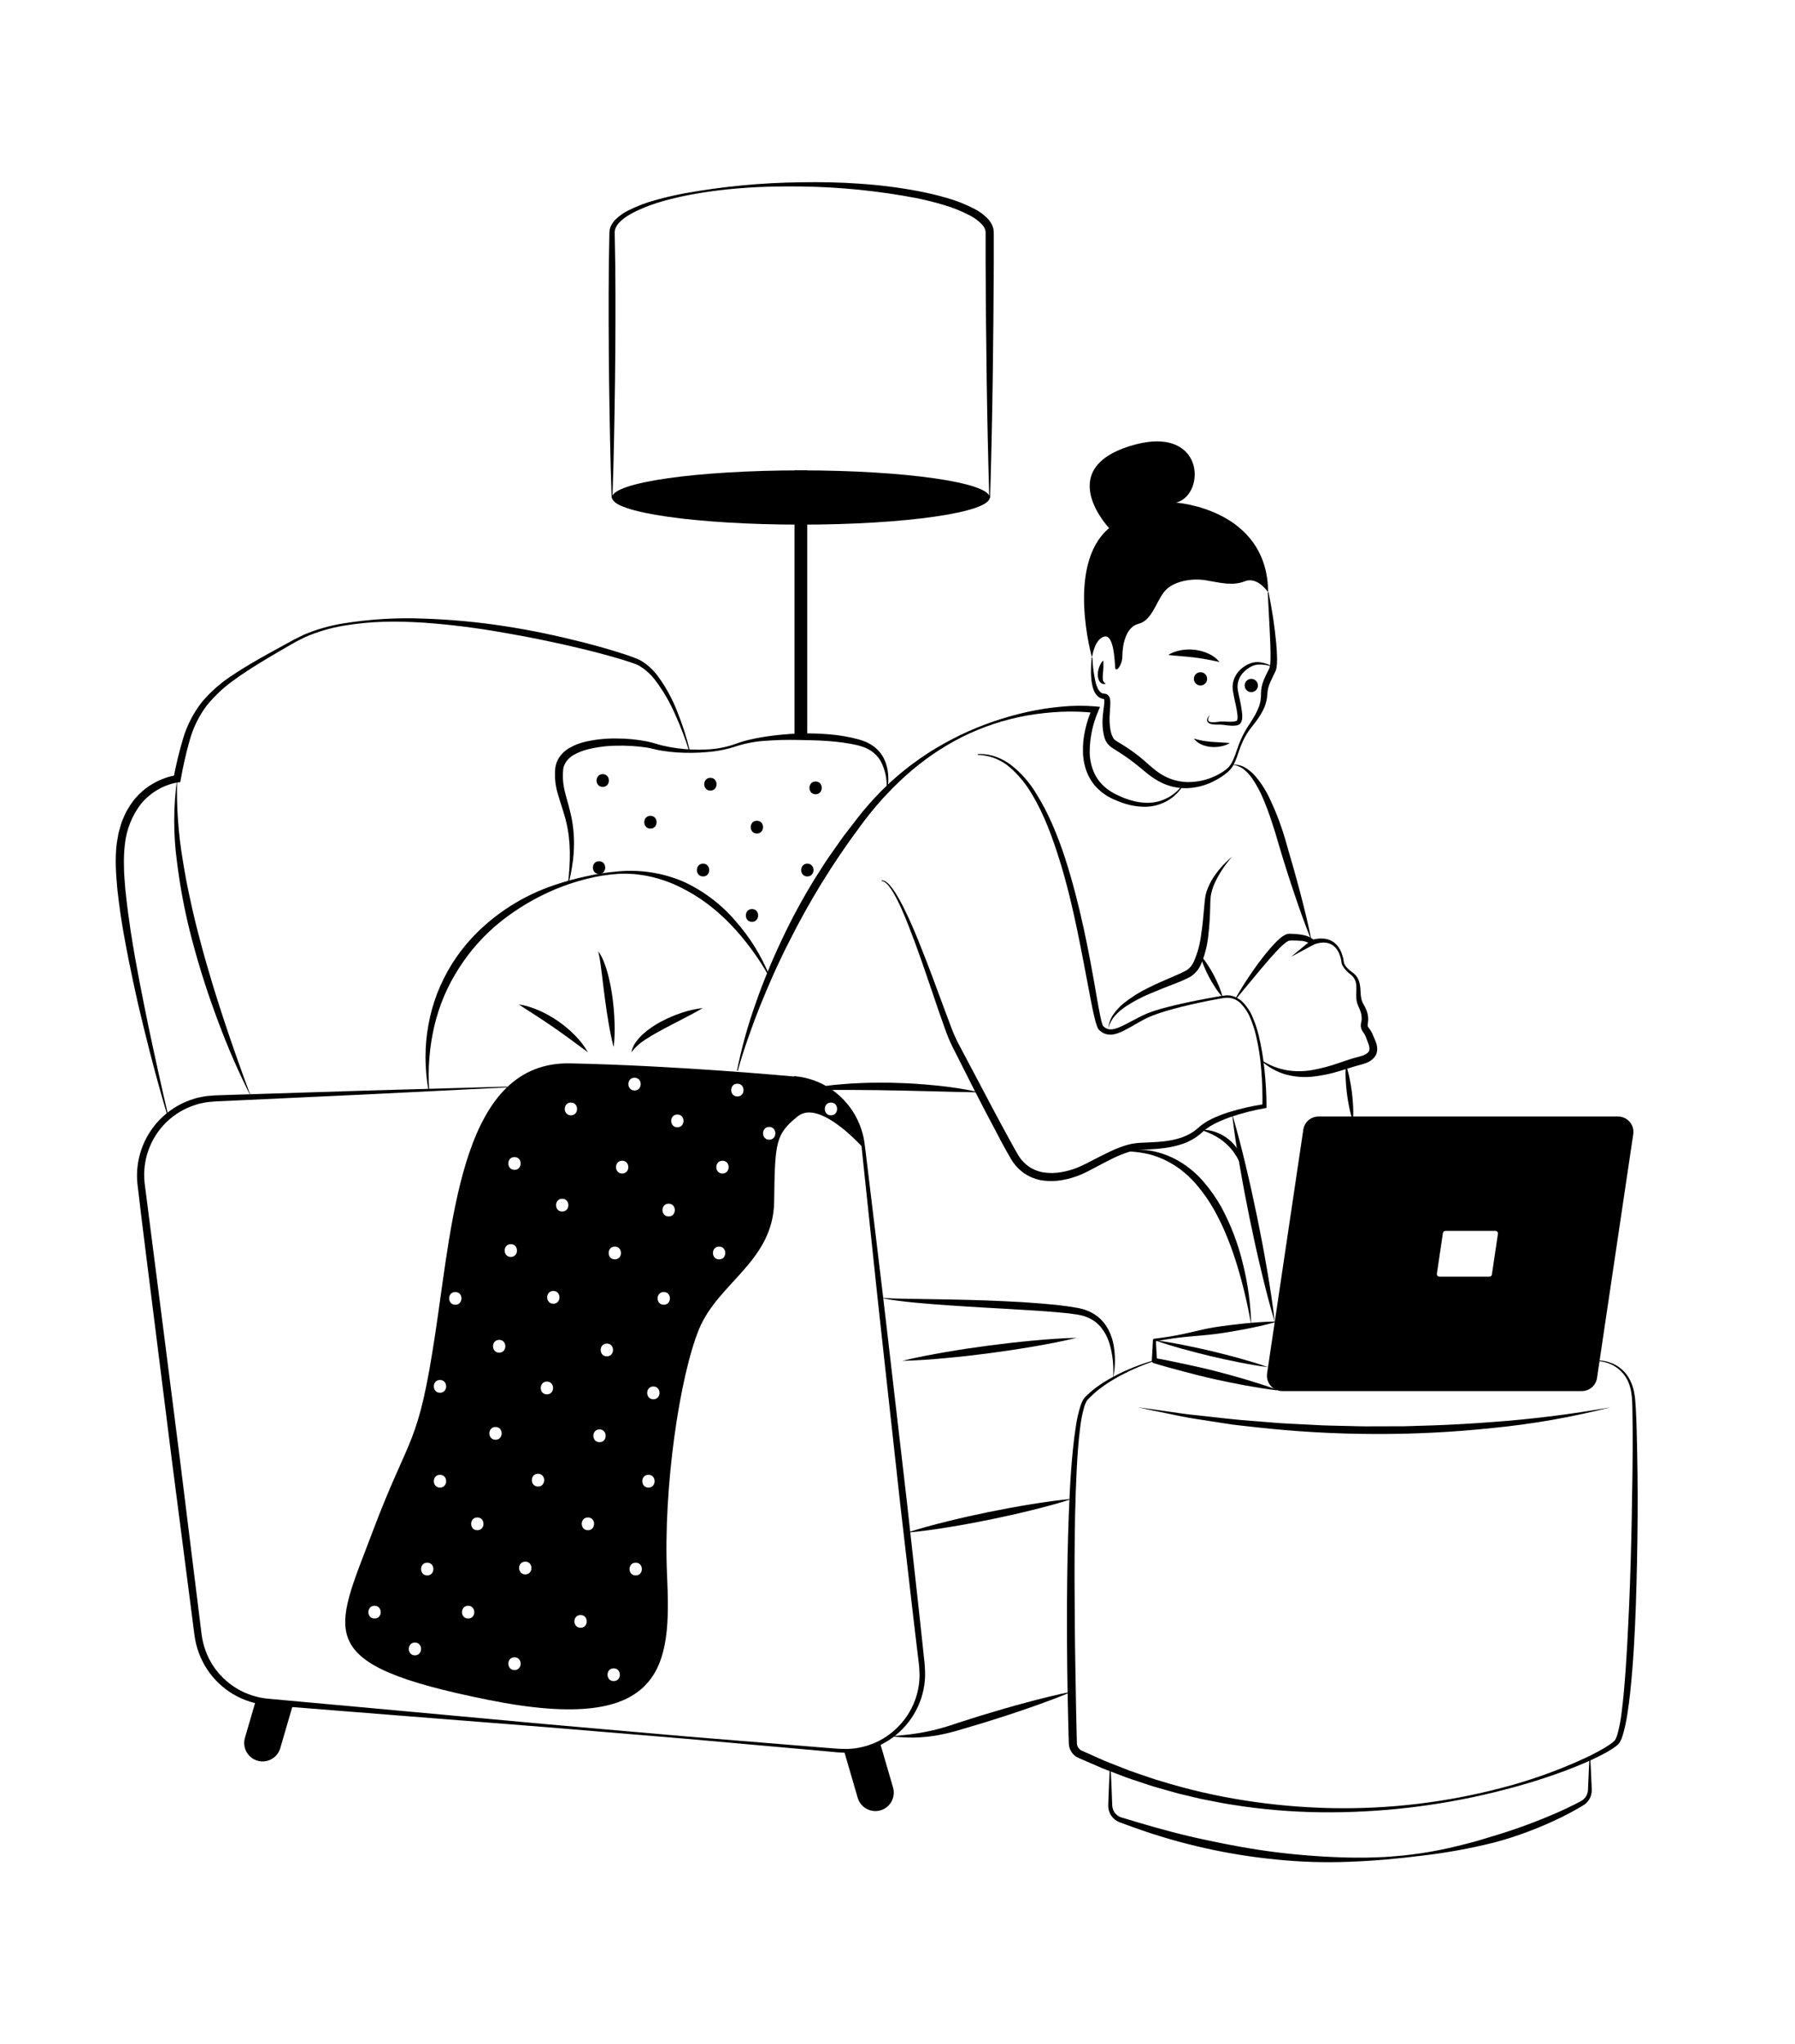 <svg width="259" height="295" viewBox="0 0 259 295" fill="none" xmlns="http://www.w3.org/2000/svg">
<path d="M182.979 85.47C182.979 85.47 181.466 83.154 179.634 83.873C177.801 84.592 176.049 84.075 173.977 83.734C171.906 83.394 169.118 83.873 167.923 85.47C166.728 87.068 166.17 89.544 164.258 90.023C162.346 90.502 161.948 93.298 161.948 94.656C161.948 96.014 160.992 97.132 160.912 96.334C160.832 95.535 160.753 91.461 159.319 91.86C157.885 92.26 157.566 94.896 157.566 94.896C157.566 94.896 153.742 81.477 160.036 76.205C160.036 76.205 152.069 67.818 162.983 64.383C173.898 60.948 174.101 71.412 169.697 72.53C169.697 72.53 182.9 73.409 182.979 85.47Z" fill="black"/>
<path d="M182.925 85.478C183.037 87.974 183.198 90.464 183.295 92.939C183.319 93.557 183.332 94.175 183.325 94.784C183.324 95.089 183.316 95.392 183.296 95.685C183.289 95.935 183.244 96.181 183.163 96.417C182.889 96.969 182.601 97.52 182.35 98.132C182.219 98.445 182.117 98.769 182.048 99.102C181.983 99.434 181.949 99.771 181.947 100.11C181.963 100.691 181.881 101.271 181.704 101.825C181.502 102.39 181.245 102.934 180.937 103.448C180.631 103.982 180.285 104.475 179.943 105.022C179.607 105.56 179.31 106.121 179.055 106.702C178.792 107.278 178.591 107.877 178.384 108.464C178.202 109.05 177.966 109.616 177.678 110.157C177.53 110.41 177.347 110.641 177.136 110.845C177.03 110.944 176.907 111.034 176.792 111.128L176.421 111.386C175.909 111.709 175.37 111.987 174.809 112.216C173.696 112.653 172.509 112.87 171.314 112.854C170.141 112.824 168.992 112.518 167.959 111.961C166.916 111.408 166.074 110.622 165.103 109.764C164.141 108.931 163.113 108.176 162.031 107.507C161.502 107.177 160.9 106.883 160.669 106.575C160.407 106.117 160.244 105.61 160.19 105.085C160.105 104.501 160.078 103.91 160.109 103.321C160.126 102.714 160.198 102.111 160.208 101.439C160.211 101.255 160.197 101.071 160.166 100.889C160.148 100.756 160.103 100.629 160.033 100.514C159.964 100.4 159.871 100.301 159.762 100.223C159.638 100.147 159.496 100.103 159.351 100.096C159.295 100.087 159.239 100.091 159.187 100.077C159.08 100.058 158.979 100.016 158.89 99.954C158.507 99.701 158.261 99.119 158.104 98.555C157.824 97.355 157.662 96.129 157.621 94.897L157.511 94.895C157.456 95.519 157.415 96.145 157.419 96.776C157.406 97.414 157.453 98.052 157.56 98.681C157.617 99.009 157.708 99.331 157.831 99.64C157.963 99.986 158.179 100.293 158.459 100.534C158.617 100.664 158.799 100.76 158.995 100.817C159.091 100.844 159.19 100.865 159.289 100.879C159.314 100.889 159.33 100.893 159.317 100.894C159.295 100.883 159.326 100.916 159.338 101.029C159.35 101.157 159.35 101.285 159.34 101.412C159.297 101.986 159.182 102.619 159.127 103.257C159.063 103.912 159.064 104.571 159.13 105.226C159.167 105.56 159.226 105.891 159.307 106.217C159.389 106.593 159.547 106.949 159.77 107.263C160.005 107.559 160.291 107.81 160.615 108.005L161.412 108.511C162.442 109.16 163.429 109.875 164.367 110.65C165.281 111.409 166.305 112.313 167.49 112.889C168.675 113.486 169.99 113.776 171.316 113.732C172.616 113.678 173.889 113.35 175.054 112.77C175.628 112.487 176.177 112.155 176.693 111.776L177.068 111.474C177.188 111.364 177.309 111.259 177.424 111.14C177.653 110.902 177.848 110.633 178.004 110.342C178.282 109.772 178.515 109.181 178.701 108.575C178.893 107.988 179.12 107.412 179.38 106.852C179.647 106.301 179.961 105.773 180.318 105.276C180.68 104.796 181.095 104.3 181.454 103.781C181.833 103.255 182.159 102.693 182.425 102.102C182.684 101.485 182.833 100.827 182.864 100.159C182.894 99.589 183.027 99.029 183.258 98.507C183.486 97.967 183.782 97.416 184.043 96.842C184.088 96.742 184.124 96.639 184.151 96.532C184.173 96.441 184.191 96.349 184.203 96.255C184.23 96.078 184.24 95.913 184.251 95.746C184.267 95.417 184.268 95.097 184.263 94.778C184.247 94.14 184.2 93.513 184.149 92.886C183.92 90.393 183.547 87.914 183.034 85.463L182.925 85.478Z" fill="black"/>
<path d="M175.969 95.535C175.539 95.009 174.991 94.593 174.369 94.322C173.757 94.04 173.105 93.854 172.436 93.77C171.77 93.689 171.097 93.707 170.436 93.822C170.107 93.879 169.784 93.962 169.469 94.071C169.154 94.186 168.85 94.328 168.56 94.497C168.899 94.566 169.219 94.574 169.539 94.609C169.858 94.652 170.169 94.65 170.479 94.691C171.097 94.73 171.699 94.807 172.301 94.868C172.901 94.944 173.497 95.036 174.101 95.146C174.707 95.257 175.313 95.38 175.969 95.535ZM183.713 96.264C183.055 95.835 182.297 95.585 181.514 95.538C181.104 95.525 180.696 95.6 180.317 95.759C179.941 95.91 179.588 96.115 179.27 96.366C178.6 96.875 178.126 97.601 177.931 98.421C177.839 98.837 177.827 99.266 177.894 99.686C177.955 100.079 178.033 100.453 178.109 100.829C178.273 101.575 178.451 102.316 178.536 103.035C178.559 103.207 178.569 103.381 178.567 103.555C178.57 103.692 178.544 103.829 178.491 103.956C178.441 104.036 178.458 104.027 178.235 104.078C178.063 104.113 177.889 104.135 177.714 104.143C177.359 104.165 176.989 104.126 176.596 104.116C176.397 104.11 176.196 104.116 175.997 104.135L175.433 104.197C175.252 104.217 175.07 104.223 174.888 104.216C174.722 104.219 174.559 104.173 174.42 104.084C174.367 104.023 174.332 103.949 174.321 103.87C174.309 103.79 174.32 103.709 174.353 103.636C174.382 103.548 174.415 103.46 174.452 103.375L174.588 103.123L174.405 103.347C174.349 103.427 174.297 103.51 174.25 103.597C174.192 103.692 174.163 103.803 174.167 103.915C174.171 104.026 174.208 104.135 174.273 104.226C174.43 104.378 174.633 104.474 174.851 104.5C175.047 104.534 175.245 104.554 175.444 104.559C175.639 104.565 175.836 104.558 176.02 104.558C176.201 104.56 176.382 104.573 176.561 104.598C176.945 104.659 177.332 104.699 177.721 104.719C177.926 104.724 178.132 104.714 178.336 104.688C178.459 104.675 178.579 104.646 178.694 104.602C178.839 104.536 178.961 104.427 179.043 104.29C179.162 104.076 179.228 103.836 179.236 103.591C179.249 103.383 179.247 103.175 179.229 102.968C179.138 102.197 179.004 101.431 178.828 100.675C178.747 100.305 178.664 99.933 178.603 99.572C178.546 99.237 178.549 98.896 178.611 98.562C178.752 97.88 179.112 97.262 179.637 96.805C179.903 96.565 180.198 96.361 180.515 96.197C180.826 96.026 181.17 95.924 181.523 95.898C182.271 95.859 183.018 95.984 183.713 96.264Z" fill="black"/>
<path d="M173.22 98.916C172.693 98.916 172.265 98.487 172.265 97.958C172.265 97.429 172.693 96.999 173.22 96.999C173.748 96.999 174.176 97.429 174.176 97.958C174.176 98.487 173.748 98.916 173.22 98.916Z" fill="black"/>
<path d="M180.55 99.875C180.022 99.875 179.594 99.446 179.594 98.916C179.594 98.387 180.022 97.958 180.55 97.958C181.077 97.958 181.505 98.387 181.505 98.916C181.505 99.446 181.077 99.875 180.55 99.875Z" fill="black"/>
<path d="M177.456 107.224C176.524 107.132 175.669 107.121 174.818 107.05C174.394 107.011 173.977 106.959 173.556 106.891C173.134 106.817 172.725 106.706 172.265 106.585C172.561 106.959 172.946 107.254 173.383 107.444C173.82 107.629 174.284 107.744 174.756 107.785C175.222 107.82 175.691 107.794 176.15 107.706C176.61 107.624 177.053 107.461 177.456 107.224ZM159.186 95.295C158.953 95.544 158.77 95.834 158.645 96.151C158.516 96.464 158.436 96.794 158.408 97.132C158.369 97.497 158.428 97.867 158.578 98.202C158.668 98.391 158.816 98.546 159.002 98.642C159.088 98.684 159.183 98.706 159.279 98.707C159.375 98.708 159.47 98.689 159.558 98.65C159.433 98.597 159.325 98.508 159.249 98.395C159.172 98.282 159.129 98.15 159.125 98.014C159.108 97.739 159.113 97.463 159.141 97.188C159.216 96.56 159.231 95.926 159.186 95.295ZM170.63 113.247C170.026 114.087 169.223 114.764 168.293 115.217C167.364 115.669 166.338 115.884 165.305 115.842C164.797 115.82 164.291 115.752 163.795 115.638C163.295 115.53 162.804 115.386 162.326 115.206C161.846 115.03 161.386 114.789 160.917 114.584C160.473 114.35 160.051 114.077 159.655 113.769L159.366 113.534C159.274 113.45 159.188 113.361 159.099 113.275C158.924 113.102 158.759 112.918 158.604 112.725C158.304 112.336 158.051 111.911 157.851 111.461C157.454 110.544 157.244 109.557 157.231 108.558C157.235 106.51 157.656 104.485 158.469 102.606L158.72 102L158.108 101.937C156.426 101.795 154.735 101.809 153.055 101.98C151.391 102.134 149.738 102.396 148.107 102.763C144.854 103.492 141.691 104.581 138.678 106.011C137.178 106.739 135.716 107.544 134.297 108.421C133.605 108.886 132.893 109.327 132.226 109.831C131.891 110.079 131.542 110.313 131.216 110.574L130.233 111.354C129.899 111.608 129.593 111.894 129.275 112.166C128.963 112.444 128.635 112.707 128.336 113C127.74 113.589 127.116 114.151 126.555 114.774L125.693 115.69L124.871 116.643C124.312 117.272 123.816 117.941 123.304 118.6L121.774 120.583C121.282 121.257 120.81 121.945 120.327 122.626C119.342 123.976 118.458 125.394 117.565 126.805C115.812 129.648 114.221 132.589 112.801 135.613C111.37 138.628 110.102 141.718 109.004 144.87C107.886 148.011 106.996 151.229 106.34 154.499L106.448 154.522C106.894 152.924 107.4 151.343 107.947 149.779C108.229 149 108.498 148.217 108.787 147.441C109.088 146.669 109.373 145.892 109.685 145.125L110.633 142.831L111.621 140.555C111.956 139.799 112.32 139.056 112.667 138.307C113.009 137.554 113.386 136.819 113.762 136.083C116.705 130.166 120.172 124.526 124.121 119.231C126.054 116.566 128.261 114.112 130.705 111.91C131.934 110.813 133.228 109.792 134.58 108.853C135.943 107.923 137.365 107.082 138.836 106.336C141.796 104.865 144.95 103.825 148.203 103.245C149.824 102.964 151.461 102.786 153.104 102.712C154.731 102.637 156.361 102.69 157.98 102.872L157.619 102.203C157.163 103.199 156.815 104.243 156.582 105.314C156.333 106.388 156.226 107.49 156.262 108.591C156.29 109.717 156.544 110.825 157.009 111.85C157.253 112.362 157.557 112.844 157.916 113.283C158.098 113.499 158.292 113.704 158.498 113.898C158.601 113.993 158.703 114.091 158.809 114.183L159.141 114.44C159.364 114.608 159.596 114.764 159.835 114.907C160.074 115.049 160.325 115.166 160.569 115.296C161.075 115.496 161.567 115.727 162.084 115.895C163.123 116.246 164.211 116.423 165.307 116.419C166.408 116.393 167.485 116.096 168.444 115.553C169.385 115.012 170.171 114.237 170.726 113.302L170.63 113.247ZM189.247 135.766C188.773 133.392 188.196 131.053 187.582 128.725C187.285 127.558 186.95 126.402 186.633 125.242C186.308 124.082 185.953 122.938 185.633 121.771C184.988 119.422 184.128 117.137 183.065 114.946C182.524 113.835 181.836 112.803 181.02 111.876C180.6 111.412 180.109 111.018 179.565 110.71C179.02 110.409 178.395 110.285 177.777 110.355C178.367 110.401 178.931 110.614 179.404 110.97C179.864 111.326 180.268 111.748 180.604 112.224C181.278 113.188 181.842 114.224 182.286 115.314C182.742 116.406 183.162 117.518 183.524 118.654C183.902 119.784 184.247 120.927 184.574 122.08C185.258 124.384 185.987 126.687 186.76 128.969C187.53 131.254 188.336 133.527 189.247 135.766ZM177.777 123.625C176.693 124.507 175.757 125.557 175.004 126.736C174.623 127.343 174.316 127.993 174.089 128.673L173.946 129.203C173.91 129.384 173.889 129.569 173.861 129.752C173.814 130.114 173.796 130.445 173.762 130.792C173.633 132.162 173.529 133.526 173.313 134.864C173.157 136.179 172.813 137.465 172.291 138.681C172.069 139.222 171.693 139.686 171.211 140.015C170.625 140.328 170.023 140.61 169.407 140.861C168.154 141.411 166.867 141.934 165.628 142.573C164.365 143.184 163.176 143.938 162.083 144.819C161.538 145.271 161.055 145.794 160.647 146.374C160.243 146.954 159.996 147.629 159.93 148.333C160.106 147.675 160.435 147.067 160.89 146.56C161.341 146.062 161.853 145.622 162.412 145.25C163.544 144.507 164.743 143.872 165.993 143.355C167.246 142.823 168.516 142.327 169.806 141.829C170.471 141.577 171.121 141.283 171.75 140.951C172.427 140.522 172.961 139.899 173.283 139.164C173.844 137.84 174.202 136.439 174.345 135.008C174.508 133.614 174.591 132.224 174.619 130.841C174.631 130.5 174.629 130.141 174.652 129.817C174.667 129.659 174.674 129.499 174.695 129.34L174.783 128.862C174.941 128.217 175.173 127.592 175.474 127.001C176.097 125.782 176.87 124.648 177.777 123.625Z" fill="black"/>
<path d="M141.076 108.93C142.79 108.969 144.435 109.61 145.725 110.74C147.004 111.865 148.088 113.194 148.936 114.673C150.697 117.606 151.861 120.866 152.891 124.137C154.936 130.712 156.081 137.525 157.389 144.315C157.553 145.166 157.728 146.015 157.933 146.868C158.032 147.311 158.16 147.747 158.318 148.173C158.341 148.235 158.369 148.296 158.401 148.354C158.418 148.387 158.431 148.415 158.452 148.45C158.48 148.492 158.51 148.533 158.542 148.572C158.565 148.603 158.593 148.632 158.624 148.656L158.696 148.717L158.84 148.838C159.046 148.999 159.278 149.122 159.526 149.203C160.014 149.345 160.533 149.338 161.016 149.183C161.453 149.052 161.875 148.877 162.276 148.662C163.063 148.257 163.794 147.806 164.546 147.394C165.28 146.972 166.053 146.62 166.854 146.344C167.656 146.055 168.481 145.818 169.307 145.586C170.965 145.136 172.647 144.763 174.334 144.42L175.602 144.179C176.022 144.102 176.457 144.018 176.859 143.979C177.267 143.949 177.676 144.011 178.058 144.159C178.44 144.307 178.784 144.538 179.065 144.835C179.649 145.444 180.109 146.16 180.42 146.944C180.749 147.732 181.015 148.545 181.214 149.376C181.613 151.048 181.874 152.75 181.995 154.465C182.131 156.178 182.186 157.907 182.152 159.617L182.404 159.329C180.659 159.588 178.936 159.982 177.251 160.507C176.4 160.775 175.569 161.105 174.765 161.492L174.166 161.816C173.971 161.934 173.78 162.065 173.587 162.19C173.395 162.316 173.22 162.481 173.037 162.626L172.554 163.032C171.274 164.057 169.605 164.506 167.928 164.697C167.084 164.794 166.227 164.833 165.357 164.869C164.915 164.892 164.494 164.895 164.02 164.946C163.558 164.994 163.101 165.082 162.654 165.211C161.788 165.464 160.945 165.789 160.134 166.184C159.329 166.561 158.55 166.966 157.775 167.366C156.999 167.76 156.229 168.18 155.468 168.484C154.698 168.794 153.895 169.018 153.076 169.152C152.274 169.288 151.455 169.301 150.649 169.189C149.87 169.078 149.125 168.792 148.471 168.351C147.825 167.9 147.284 167.313 146.886 166.632C146.453 165.896 146.033 165.124 145.614 164.363C143.931 161.312 142.322 158.209 140.685 155.123L138.231 150.487C137.845 149.724 137.504 148.939 137.209 148.136C136.895 147.326 136.592 146.508 136.29 145.689C135.089 142.409 133.876 139.123 132.566 135.874C131.91 134.25 131.215 132.639 130.434 131.066C130.048 130.276 129.62 129.506 129.152 128.762C128.917 128.387 128.65 128.032 128.356 127.701C128.207 127.533 128.04 127.382 127.858 127.251C127.672 127.108 127.444 127.031 127.21 127.031L127.216 127.142C127.421 127.155 127.617 127.235 127.772 127.369C127.938 127.502 128.088 127.653 128.221 127.82C128.488 128.158 128.73 128.516 128.944 128.89C129.374 129.645 129.764 130.423 130.111 131.219C130.818 132.811 131.434 134.443 132.044 136.077C133.256 139.35 134.33 142.674 135.476 145.981C135.762 146.808 136.051 147.635 136.353 148.461C136.645 149.305 136.986 150.132 137.375 150.936L139.738 155.615C141.314 158.737 142.928 161.842 144.58 164.931C144.999 165.704 145.419 166.465 145.871 167.235C146.359 168.066 147.021 168.78 147.812 169.328C148.612 169.866 149.523 170.216 150.477 170.352C151.402 170.475 152.341 170.453 153.26 170.287C154.162 170.13 155.044 169.874 155.889 169.523C156.745 169.167 157.504 168.739 158.279 168.335C159.822 167.528 161.342 166.676 162.934 166.209C163.324 166.091 163.725 166.009 164.13 165.962C164.522 165.914 164.974 165.902 165.403 165.877C166.275 165.833 167.162 165.779 168.049 165.658C168.947 165.545 169.831 165.341 170.688 165.047C171.563 164.745 172.379 164.292 173.1 163.708L173.611 163.262C173.769 163.135 173.908 162.992 174.079 162.877C174.251 162.762 174.417 162.641 174.593 162.53L175.139 162.218C175.896 161.827 176.681 161.49 177.486 161.21C179.119 160.65 180.793 160.217 182.492 159.916L182.746 159.871L182.744 159.628C182.735 157.881 182.637 156.151 182.457 154.422C182.288 152.69 181.997 150.972 181.586 149.282C181.374 148.433 181.095 147.602 180.75 146.798C180.414 145.976 179.921 145.226 179.299 144.592L179.051 144.364C178.965 144.292 178.866 144.234 178.774 144.168C178.588 144.037 178.387 143.928 178.176 143.844C178.072 143.796 177.963 143.761 177.851 143.739C177.74 143.712 177.63 143.678 177.518 143.657C177.293 143.632 177.065 143.625 176.838 143.636C176.38 143.677 175.968 143.757 175.54 143.831L174.266 144.066C172.567 144.379 170.875 144.73 169.192 145.136C168.351 145.344 167.511 145.558 166.68 145.828C166.472 145.89 166.265 145.962 166.059 146.039C165.853 146.115 165.645 146.182 165.441 146.277C165.026 146.448 164.64 146.644 164.253 146.842C163.479 147.236 162.725 147.667 161.966 148.029C161.22 148.383 160.403 148.694 159.773 148.462C159.613 148.404 159.464 148.318 159.333 148.208L159.233 148.117L159.182 148.073C159.163 148.057 159.147 148.042 159.153 148.041C159.153 148.039 159.152 148.037 159.151 148.035C159.15 148.034 159.149 148.032 159.147 148.032L159.125 147.983C159.106 147.946 159.091 147.908 159.078 147.869C158.949 147.479 158.846 147.081 158.768 146.677C158.593 145.845 158.45 144.993 158.296 144.146C157.139 137.339 155.825 130.502 153.696 123.88C153.164 122.222 152.551 120.593 151.857 118.997C151.169 117.392 150.356 115.843 149.426 114.366C148.507 112.866 147.333 111.539 145.957 110.446C145.26 109.908 144.483 109.482 143.654 109.185C142.826 108.897 141.95 108.772 141.074 108.819L141.076 108.93Z" fill="black"/>
<path d="M176.394 143.86C176.258 143.301 176.076 142.754 175.849 142.225C175.63 141.699 175.388 141.187 175.123 140.686C174.859 140.185 174.567 139.699 174.255 139.224C173.944 138.74 173.592 138.283 173.204 137.859C173.338 138.419 173.52 138.966 173.748 139.495C173.967 140.02 174.207 140.534 174.474 141.033C174.74 141.533 175.029 142.02 175.344 142.495C175.655 142.979 176.006 143.435 176.394 143.86ZM178.369 144.119C179.201 143.137 180.015 142.146 180.831 141.16C181.647 140.174 182.462 139.191 183.301 138.238C183.725 137.767 184.142 137.291 184.584 136.852C184.803 136.63 185.028 136.42 185.256 136.226C185.454 136.044 185.674 135.888 185.911 135.762C186.157 135.715 186.407 135.701 186.656 135.722C186.967 135.724 187.276 135.734 187.576 135.76C188.13 135.758 188.672 135.923 189.131 136.235L189.329 136.407L189.532 136.317C189.98 136.124 190.461 136.019 190.948 136.008C191.438 135.992 191.919 136.134 192.323 136.411C192.723 136.714 193.035 137.119 193.226 137.584C193.327 137.818 193.391 138.072 193.473 138.316C193.522 138.572 193.56 138.831 193.605 139.088L193.61 139.115L193.614 139.124C193.754 139.444 193.949 139.737 194.191 139.99C194.417 140.238 194.666 140.464 194.935 140.665C195.165 140.851 195.352 141.085 195.483 141.35C195.614 141.616 195.687 141.906 195.696 142.202C195.751 142.802 195.631 143.455 195.715 144.169C195.757 144.529 195.851 144.881 195.996 145.212L196.194 145.656C196.251 145.792 196.302 145.931 196.345 146.072C196.429 146.34 196.473 146.619 196.478 146.901C196.48 147.037 196.47 147.173 196.448 147.307C196.439 147.374 196.422 147.44 196.408 147.507C196.385 147.606 196.368 147.707 196.357 147.809C196.328 148.051 196.36 148.297 196.451 148.523C196.533 148.706 196.635 148.878 196.755 149.038C196.919 149.266 197.045 149.518 197.13 149.785C197.256 150.127 197.384 150.407 197.473 150.684C197.561 150.918 197.602 151.168 197.595 151.418C197.589 151.513 197.565 151.606 197.522 151.691C197.48 151.776 197.421 151.851 197.349 151.913C197.161 152.074 196.946 152.201 196.713 152.285C196.583 152.341 196.448 152.387 196.311 152.423L195.87 152.542C195.537 152.626 195.212 152.715 194.899 152.815C194.266 153.013 193.659 153.234 193.049 153.434C191.852 153.853 190.624 154.176 189.377 154.403C188.143 154.625 186.881 154.634 185.644 154.429C184.389 154.2 183.19 153.729 182.114 153.042L182.047 153.13C183.042 154.018 184.223 154.672 185.502 155.043C186.803 155.397 188.16 155.501 189.5 155.35C190.82 155.199 192.123 154.921 193.39 154.518L195.246 153.948C195.55 153.849 195.85 153.766 196.146 153.69C196.491 153.608 196.83 153.502 197.16 153.373C197.536 153.229 197.878 153.01 198.166 152.728C198.498 152.4 198.694 151.96 198.716 151.493C198.742 150.598 198.33 149.953 198.119 149.411C197.989 149.063 197.809 148.736 197.584 148.441C197.504 148.345 197.434 148.241 197.374 148.132C197.34 148.056 197.327 147.973 197.335 147.89C197.338 147.83 197.345 147.77 197.356 147.711C197.371 147.618 197.389 147.525 197.397 147.43C197.418 147.242 197.423 147.052 197.411 146.863C197.386 146.493 197.304 146.13 197.168 145.785C197.104 145.62 197.031 145.457 196.951 145.299C196.871 145.141 196.779 144.992 196.714 144.87C196.574 144.616 196.473 144.342 196.414 144.059C196.357 143.756 196.324 143.449 196.315 143.141C196.307 142.804 196.277 142.467 196.226 142.133C196.172 141.782 196.058 141.443 195.889 141.13C195.71 140.821 195.467 140.553 195.176 140.345C194.916 140.169 194.673 139.968 194.451 139.746C194.238 139.532 194.063 139.284 193.935 139.011L193.943 139.047L193.798 138.239C193.718 137.975 193.654 137.705 193.55 137.448C193.344 136.916 193.01 136.443 192.579 136.07C192.12 135.704 191.561 135.485 190.975 135.444C190.394 135.394 189.808 135.46 189.253 135.64L189.654 135.723C189.389 135.444 189.06 135.234 188.697 135.11C188.368 134.993 188.028 134.909 187.682 134.858C187.347 134.809 187.015 134.783 186.686 134.764C186.522 134.755 186.358 134.746 186.195 134.744L186.073 134.743L186.011 134.742L185.906 134.753C185.834 134.761 185.764 134.773 185.694 134.791L185.533 134.852C185.197 135.013 184.886 135.221 184.609 135.471C184.355 135.699 184.117 135.932 183.891 136.172C183.438 136.652 183.008 137.14 182.606 137.649C181.793 138.66 181.037 139.705 180.316 140.773C179.596 141.841 178.909 142.931 178.278 144.057L178.369 144.119Z" fill="black"/>
<path d="M186.286 138.069L189.598 136.285L189.188 135.673L186.286 138.069Z" fill="black"/>
<path d="M182.828 198.186L188.055 163.007C188.133 162.481 188.396 162.001 188.798 161.653C189.2 161.306 189.713 161.115 190.243 161.115H233.468C233.786 161.115 234.101 161.183 234.39 161.316C234.68 161.448 234.937 161.642 235.145 161.884C235.353 162.125 235.507 162.409 235.596 162.715C235.685 163.022 235.706 163.344 235.66 163.66L230.434 198.842C230.355 199.368 230.09 199.849 229.688 200.196C229.285 200.543 228.772 200.734 228.242 200.734H185.017C184.698 200.733 184.384 200.664 184.095 200.531C183.806 200.398 183.549 200.204 183.341 199.962C183.133 199.72 182.98 199.436 182.892 199.13C182.803 198.823 182.782 198.501 182.828 198.186ZM207.694 184.225H214.899C214.987 184.225 215.073 184.194 215.14 184.136C215.208 184.079 215.252 183.999 215.266 183.911L216.134 178.045C216.143 177.992 216.139 177.938 216.125 177.887C216.11 177.836 216.085 177.788 216.05 177.748C216.015 177.708 215.972 177.675 215.924 177.653C215.876 177.631 215.823 177.62 215.77 177.62H208.565C208.477 177.62 208.391 177.652 208.324 177.709C208.257 177.767 208.212 177.846 208.198 177.934L207.326 183.801C207.318 183.854 207.322 183.907 207.337 183.959C207.352 184.01 207.378 184.057 207.413 184.098C207.447 184.138 207.491 184.17 207.539 184.192C207.588 184.214 207.641 184.225 207.694 184.225Z" fill="black"/>
<path d="M183.925 190.7C182.449 190.719 180.987 190.842 179.528 190.98C178.072 191.139 176.616 191.302 175.171 191.537C173.725 191.766 172.304 192.16 170.87 192.466C169.437 192.781 167.991 193.004 166.536 193.177C166.489 193.183 166.446 193.205 166.414 193.24C166.382 193.274 166.363 193.319 166.361 193.367L166.36 193.383C166.319 194.369 166.251 195.354 166.192 196.339C166.188 196.416 166.209 196.493 166.253 196.557C166.297 196.621 166.361 196.668 166.435 196.692L166.481 196.706C167.925 197.155 169.386 197.535 170.844 197.926C172.304 198.313 173.764 198.693 175.239 199.014C176.712 199.346 178.193 199.64 179.679 199.917C181.165 200.189 182.659 200.429 184.166 200.617C184.18 200.619 184.193 200.616 184.205 200.608C184.216 200.6 184.224 200.588 184.227 200.575C184.23 200.562 184.228 200.548 184.222 200.536C184.215 200.524 184.205 200.514 184.192 200.51C182.763 199.993 181.323 199.53 179.874 199.098C178.425 198.67 176.971 198.261 175.508 197.889C174.048 197.505 172.574 197.181 171.098 196.864C169.621 196.551 168.147 196.227 166.656 195.972L166.945 196.339C166.886 195.354 166.818 194.369 166.777 193.383L166.601 193.59C168.037 193.304 169.482 193.07 170.941 192.927C172.4 192.786 173.864 192.684 175.317 192.507C176.768 192.32 178.209 192.061 179.649 191.797C181.086 191.513 182.521 191.213 183.941 190.81C183.954 190.806 183.965 190.798 183.973 190.786C183.98 190.775 183.983 190.761 183.981 190.748C183.979 190.735 183.972 190.722 183.962 190.714C183.952 190.705 183.939 190.7 183.925 190.7Z" fill="black"/>
<path d="M182.963 197.283C181.632 196.81 180.284 196.407 178.93 196.029C177.578 195.647 176.215 195.307 174.85 194.975C173.483 194.656 172.113 194.346 170.733 194.079C169.354 193.806 167.97 193.559 166.568 193.384C167.899 193.858 169.247 194.261 170.601 194.638C171.953 195.02 173.316 195.361 174.681 195.692C176.049 196.01 177.418 196.319 178.798 196.587C180.177 196.859 181.562 197.107 182.963 197.283ZM194.202 153.659C194.143 154.343 194.132 155.031 194.17 155.716C194.2 156.397 194.256 157.074 194.341 157.748C194.423 158.422 194.536 159.093 194.672 159.76C194.804 160.434 194.983 161.098 195.209 161.746C195.269 161.062 195.28 160.374 195.242 159.689C195.211 159.008 195.156 158.331 195.07 157.657C194.987 156.983 194.875 156.313 194.737 155.645C194.606 154.971 194.427 154.308 194.202 153.659ZM177.777 160.725C178.066 163.273 178.462 165.8 178.896 168.319C179.102 169.58 179.348 170.834 179.575 172.091L180.315 175.851L181.113 179.599C181.399 180.844 181.665 182.093 181.972 183.334C182.564 185.821 183.195 188.299 183.933 190.755C183.645 188.206 183.249 185.679 182.815 183.161C182.609 181.899 182.362 180.646 182.136 179.388L181.395 175.629L180.595 171.881C180.31 170.636 180.042 169.387 179.736 168.146C179.143 165.66 178.513 163.181 177.777 160.725Z" fill="black"/>
<path d="M173.22 163.031C174.019 163.271 174.787 163.601 175.511 164.016C176.213 164.415 176.849 164.921 177.395 165.517C177.538 165.657 177.669 165.809 177.787 165.971C177.918 166.123 178.037 166.286 178.143 166.456L178.474 166.964L178.752 167.508L178.894 167.781C178.937 167.874 178.966 167.972 179.008 168.067L179.242 168.645C179.389 169.036 179.488 169.445 179.648 169.851C179.657 169.419 179.638 168.987 179.592 168.558C179.529 168.125 179.425 167.699 179.281 167.286C179 166.44 178.539 165.665 177.932 165.013C177.771 164.859 177.623 164.691 177.451 164.549C177.276 164.411 177.105 164.268 176.927 164.135L176.36 163.789C176.167 163.682 175.963 163.595 175.764 163.502C174.963 163.153 174.093 162.991 173.22 163.031ZM180.536 191.174C180.464 188.229 180.069 185.301 179.357 182.443C178.675 179.551 177.616 176.762 176.206 174.149C175.469 172.843 174.605 171.615 173.624 170.482C172.636 169.338 171.471 168.362 170.173 167.59C168.878 166.821 167.454 166.295 165.971 166.037C164.505 165.834 163.016 165.867 161.56 166.134C163.006 166.096 164.452 166.242 165.861 166.569C167.232 166.939 168.533 167.53 169.714 168.32C169.998 168.531 170.304 168.708 170.568 168.944L171.379 169.625L172.133 170.372C172.38 170.624 172.6 170.904 172.835 171.169C173.748 172.263 174.555 173.442 175.244 174.69C175.943 175.945 176.559 177.245 177.089 178.581C177.641 179.914 178.101 181.286 178.53 182.671C179.367 185.462 180.037 188.302 180.536 191.174ZM114.565 155.395C115.512 155.499 116.441 155.725 117.33 156.069C118.214 156.415 119.052 156.871 119.824 157.424C120.591 157.98 121.284 158.632 121.884 159.366C122.487 160.101 122.99 160.913 123.38 161.781L123.373 161.767C123.715 162.518 123.97 163.307 124.132 164.117C124.296 164.919 124.337 165.762 124.434 166.6L124.963 171.623L126.026 181.669C126.721 188.367 127.477 195.059 128.209 201.753L129.315 211.793L129.868 216.814L130.447 221.831L131.605 231.865L132.196 236.881L132.498 239.389C132.615 240.203 132.676 241.025 132.682 241.848C132.656 243.48 132.254 245.083 131.506 246.532C130.756 247.986 129.688 249.252 128.381 250.234C127.071 251.221 125.552 251.891 123.942 252.194C123.137 252.347 122.317 252.405 121.499 252.366C121.093 252.369 120.668 252.32 120.251 252.292L118.996 252.194L98.912 250.558L78.839 248.801L58.773 246.958L38.706 245.126C37.098 244.982 35.543 244.476 34.157 243.645C33.47 243.229 32.83 242.739 32.248 242.185L31.832 241.749L31.625 241.531L31.436 241.296L31.061 240.825L30.724 240.326C30.609 240.162 30.505 239.99 30.412 239.812C30.316 239.635 30.212 239.463 30.122 239.284C29.947 238.923 29.791 238.553 29.655 238.176C29.381 237.42 29.191 236.637 29.088 235.84L28.468 230.828L25.986 210.779L23.433 190.739L20.866 170.711C20.688 169.109 20.878 167.488 21.422 165.971C21.961 164.445 22.844 163.064 24.002 161.936C25.16 160.809 26.562 159.964 28.099 159.468L28.674 159.282L29.265 159.16C29.463 159.123 29.659 159.069 29.859 159.045L30.461 158.986C30.855 158.937 31.278 158.923 31.698 158.906L32.956 158.85L53.085 157.913L73.211 156.909L73.207 156.798L53.063 157.365L32.923 158L31.665 158.043C31.245 158.057 30.829 158.066 30.389 158.113L29.737 158.172C29.52 158.196 29.308 158.251 29.093 158.289L28.451 158.417L27.825 158.611C25.296 159.417 23.121 161.07 21.665 163.294C20.209 165.517 19.561 168.175 19.829 170.822C20.61 177.531 21.48 184.194 22.31 190.881L24.826 210.926L27.415 230.961L28.062 235.97C28.292 237.723 28.914 239.402 29.882 240.879C30.851 242.351 32.143 243.582 33.659 244.478C35.174 245.373 36.873 245.91 38.627 246.048L58.715 247.643L78.803 249.226L98.883 250.896L118.954 252.686L120.208 252.803C120.628 252.838 121.038 252.893 121.472 252.898C122.332 252.952 123.194 252.905 124.042 252.757C125.749 252.463 127.365 251.778 128.766 250.757C130.171 249.733 131.327 248.404 132.147 246.869C132.971 245.328 133.427 243.616 133.481 241.868C133.488 241.008 133.437 240.148 133.329 239.294L133.064 236.783L132.52 231.762L131.41 221.722L130.854 216.702L130.273 211.685L129.109 201.651C128.329 194.962 127.572 188.271 126.755 181.586L125.548 171.557L124.943 166.543L124.787 165.29C124.74 164.864 124.67 164.441 124.577 164.022C124.39 163.184 124.107 162.37 123.733 161.596L123.726 161.582C123.307 160.705 122.774 159.888 122.14 159.151C121.507 158.411 120.781 157.756 119.98 157.203C118.376 156.099 116.511 155.438 114.572 155.285L114.565 155.395Z" fill="black"/>
<path d="M111.039 140.838C109.855 137.91 108.178 135.207 106.082 132.848C104.001 130.428 101.417 128.492 98.512 127.176C95.579 125.946 92.39 125.453 89.223 125.74C87.662 125.868 86.112 126.107 84.584 126.453C83.051 126.779 81.537 127.193 80.051 127.695C75.525 129.198 71.44 131.798 68.157 135.264C67.07 136.43 66.095 137.696 65.244 139.045C64.399 140.397 63.681 141.825 63.099 143.31C62.527 144.794 62.097 146.33 61.815 147.896C61.532 149.453 61.392 151.033 61.396 152.615C61.405 154.188 61.545 155.756 61.815 157.305L61.924 157.292C61.714 154.199 61.964 151.093 62.665 148.075C63.017 146.584 63.494 145.125 64.089 143.714C64.69 142.311 65.408 140.961 66.237 139.68C67.883 137.1 69.945 134.813 72.339 132.91C74.754 131.002 77.421 129.438 80.264 128.262C81.695 127.675 83.167 127.193 84.668 126.819C86.168 126.433 87.7 126.191 89.245 126.098C89.63 126.088 90.016 126.057 90.4 126.077L91.554 126.129L92.698 126.276C93.078 126.327 93.451 126.421 93.827 126.491C95.317 126.824 96.763 127.335 98.131 128.014C99.5 128.681 100.803 129.476 102.024 130.386C103.247 131.307 104.394 132.325 105.454 133.43C106.519 134.545 107.51 135.727 108.421 136.971C108.873 137.598 109.324 138.228 109.745 138.88C110.164 139.533 110.565 140.2 110.937 140.882L111.039 140.838Z" fill="black"/>
<path d="M128.022 113.954C128.176 113.218 128.219 112.463 128.148 111.715C128.091 110.948 127.892 110.198 127.563 109.503C127.216 108.79 126.7 108.174 126.061 107.707C125.744 107.471 125.402 107.269 125.043 107.103C124.866 107.017 124.683 106.963 124.503 106.894C124.324 106.824 124.142 106.763 123.957 106.712C122.509 106.317 121.026 106.063 119.53 105.954C118.049 105.831 116.563 105.798 115.078 105.854C113.596 105.915 112.118 106.053 110.65 106.268C110.283 106.314 109.917 106.383 109.552 106.448C109.186 106.506 108.822 106.587 108.46 106.669C107.728 106.821 107.009 107.026 106.308 107.285C104.941 107.788 103.505 108.078 102.05 108.145C100.595 108.226 99.135 108.167 97.691 107.97C96.972 107.868 96.257 107.741 95.556 107.575C95.207 107.486 94.86 107.394 94.522 107.285C94.171 107.177 93.782 107.072 93.416 106.998C91.942 106.707 90.443 106.561 88.941 106.564C87.424 106.541 85.91 106.7 84.431 107.038C83.661 107.214 82.921 107.502 82.234 107.892C81.481 108.297 80.866 108.918 80.467 109.676C80.274 110.07 80.154 110.496 80.112 110.932C80.01 112.103 80.123 113.282 80.446 114.411C80.853 115.879 81.381 117.227 81.7 118.634C82.393 121.437 82.307 124.398 81.975 127.323L82.084 127.342C82.235 126.62 82.422 125.9 82.522 125.165L82.689 124.062C82.727 123.691 82.751 123.319 82.782 122.947C82.883 121.447 82.806 119.939 82.551 118.457C82.425 117.713 82.24 116.984 82.05 116.263C81.853 115.55 81.641 114.844 81.483 114.151C81.319 113.474 81.228 112.781 81.212 112.084C81.207 111.741 81.223 111.398 81.259 111.057C81.293 110.759 81.381 110.47 81.519 110.205C81.82 109.655 82.274 109.206 82.826 108.911C83.422 108.578 84.059 108.324 84.721 108.153C86.104 107.803 87.524 107.618 88.951 107.604C90.391 107.569 91.831 107.655 93.257 107.861C93.615 107.918 93.94 107.99 94.296 108.081C94.665 108.176 95.035 108.246 95.405 108.314C96.145 108.438 96.888 108.518 97.63 108.573C99.112 108.674 100.6 108.656 102.079 108.52C103.563 108.405 105.027 108.103 106.435 107.62C107.826 107.194 109.265 106.946 110.717 106.88C112.172 106.772 113.633 106.748 115.091 106.775C117.995 106.82 120.945 106.892 123.729 107.538C124.073 107.623 124.403 107.739 124.732 107.849C125.049 107.973 125.352 108.129 125.636 108.315C126.212 108.69 126.695 109.192 127.046 109.782C127.731 111.053 128.033 112.496 127.914 113.935L128.022 113.954ZM88.549 151.102C88.679 149.924 88.72 148.738 88.671 147.555C88.637 146.376 88.542 145.199 88.388 144.03C88.235 142.856 88.008 141.693 87.708 140.547C87.624 140.261 87.548 139.974 87.457 139.69C87.365 139.407 87.258 139.125 87.156 138.845C86.944 138.283 86.662 137.75 86.32 137.257C86.591 138.415 86.707 139.559 86.863 140.713C86.995 141.869 87.138 143.023 87.294 144.176C87.447 145.332 87.613 146.487 87.818 147.641C88.016 148.796 88.237 149.95 88.549 151.102ZM84.831 151.848C84.315 150.939 83.675 150.105 82.932 149.371C82.201 148.628 81.402 147.956 80.544 147.365C79.69 146.767 78.78 146.255 77.826 145.836C76.875 145.406 75.874 145.1 74.846 144.925C75.705 145.53 76.577 146.037 77.415 146.602C78.264 147.143 79.092 147.706 79.916 148.275C81.57 149.411 83.156 150.615 84.831 151.848ZM101.402 145.458C100.36 145.581 99.333 145.814 98.34 146.152C97.344 146.482 96.377 146.894 95.45 147.383C94.505 147.871 93.624 148.474 92.826 149.176C92.424 149.536 92.061 149.938 91.743 150.375C91.422 150.812 91.202 151.315 91.098 151.848C91.719 151.049 92.485 150.376 93.356 149.865C94.192 149.32 95.075 148.837 95.966 148.36L98.674 146.952C99.583 146.476 100.497 146.002 101.402 145.458Z" fill="black"/>
<path d="M99.547 108.375C99.089 106.47 98.492 104.602 97.761 102.784C97.055 100.936 96.107 99.189 94.943 97.59C94.339 96.769 93.596 96.06 92.748 95.496C92.527 95.354 92.295 95.23 92.055 95.124C91.82 95.021 91.59 94.933 91.358 94.845C90.895 94.671 90.43 94.515 89.964 94.361C88.099 93.762 86.22 93.221 84.329 92.738C80.544 91.773 76.721 90.952 72.859 90.362C68.996 89.765 65.102 89.399 61.196 89.267C57.289 89.105 53.376 89.338 49.516 89.963C47.578 90.274 45.684 90.816 43.874 91.578C43.428 91.786 42.989 92.01 42.546 92.225L41.263 92.927C40.405 93.387 39.552 93.859 38.7 94.333C37.843 94.799 37.006 95.303 36.158 95.787C35.326 96.302 34.479 96.793 33.67 97.353C31.989 98.417 30.478 99.727 29.185 101.241C27.939 102.818 27.003 104.619 26.427 106.547C25.86 108.434 25.397 110.352 25.04 112.291L25.508 111.861C24.914 111.939 24.33 112.084 23.767 112.292C23.213 112.487 22.678 112.732 22.167 113.023C20.618 113.891 19.336 115.17 18.461 116.718C18.305 116.967 18.164 117.225 18.039 117.49L17.697 118.298C17.642 118.434 17.578 118.566 17.532 118.704L17.41 119.123L17.169 119.961C17.093 120.241 17.036 120.524 16.997 120.811L16.853 121.666C16.564 123.963 16.738 126.23 16.947 128.464C17.08 129.578 17.211 130.692 17.372 131.799C17.55 132.903 17.708 134.012 17.919 135.108C18.312 137.307 18.745 139.497 19.217 141.677C19.677 143.859 20.177 146.032 20.716 148.195C21.771 152.526 22.916 156.833 24.185 161.104L24.291 161.075C23.285 156.738 22.323 152.392 21.405 148.038C20.519 143.679 19.628 139.322 18.949 134.935C18.76 133.841 18.639 132.74 18.471 131.644C18.323 130.547 18.204 129.448 18.084 128.35C18.014 127.253 17.882 126.151 17.891 125.061C17.852 123.979 17.896 122.896 18.021 121.82C18.246 119.704 19.048 117.69 20.34 116C21.011 115.196 21.813 114.513 22.713 113.98C23.165 113.715 23.64 113.491 24.132 113.311C24.61 113.127 25.106 112.995 25.611 112.917L26.011 112.858L26.08 112.487C26.408 110.584 26.837 108.7 27.365 106.843C27.867 105.011 28.713 103.292 29.856 101.777C31.067 100.297 32.483 98.997 34.062 97.919C34.837 97.345 35.659 96.829 36.467 96.294C37.297 95.79 38.114 95.266 38.955 94.777C39.791 94.281 40.628 93.786 41.472 93.302L42.74 92.58C43.171 92.365 43.597 92.142 44.03 91.934C45.805 91.163 47.667 90.612 49.575 90.292C51.486 89.968 53.417 89.778 55.355 89.723C57.293 89.66 59.234 89.735 61.169 89.852C65.037 90.133 68.888 90.617 72.707 91.301C74.617 91.632 76.524 91.984 78.422 92.382C80.323 92.767 82.216 93.191 84.1 93.653C85.983 94.115 87.861 94.604 89.712 95.164C90.173 95.308 90.633 95.452 91.088 95.604C91.313 95.681 91.542 95.76 91.755 95.845C91.963 95.929 92.164 96.029 92.357 96.144C93.149 96.638 93.849 97.267 94.425 98.002C95.599 99.53 96.583 101.194 97.358 102.959C98.165 104.728 98.861 106.547 99.441 108.403L99.547 108.375Z" fill="black"/>
<path d="M36.231 158.299C34.839 154.583 33.521 150.849 32.279 147.096C31.67 145.215 31.057 143.337 30.498 141.442C29.925 139.553 29.379 137.655 28.885 135.745C28.369 133.84 27.903 131.924 27.489 129.995C27.265 129.035 27.082 128.067 26.887 127.1C26.718 126.13 26.529 125.162 26.381 124.188C25.719 120.292 25.444 116.339 25.56 112.389C25.008 116.341 24.997 120.35 25.528 124.306C26.012 128.263 26.778 132.181 27.819 136.028C28.845 139.875 30.071 143.663 31.47 147.383C32.85 151.109 34.44 154.753 36.231 158.299ZM230.798 196.425C231.312 196.476 231.816 196.604 232.292 196.807C232.768 197 233.21 197.269 233.602 197.602C234.385 198.265 234.944 199.154 235.202 200.149C235.274 200.394 235.331 200.643 235.372 200.895C235.405 201.15 235.444 201.402 235.472 201.657C235.509 202.172 235.523 202.697 235.535 203.22C235.555 204.267 235.572 205.317 235.576 206.366C235.6 210.565 235.513 214.766 235.444 218.966C235.369 223.165 235.245 227.363 235.071 231.559C234.879 235.751 234.687 239.946 234.309 244.115C234.209 245.156 234.108 246.197 233.968 247.228C233.847 248.251 233.651 249.263 233.382 250.256C233.316 250.486 233.23 250.71 233.125 250.925C233.099 250.971 233.074 251.025 233.047 251.066L232.967 251.175L232.711 251.406C232.527 251.557 232.312 251.702 232.109 251.847L231.458 252.256C230.563 252.772 229.643 253.259 228.697 253.697C224.899 255.45 220.955 256.866 216.91 257.928C208.81 260.08 200.449 261.084 192.071 260.912C187.895 260.822 183.731 260.453 179.604 259.807C175.482 259.166 171.413 258.226 167.427 256.992L166.678 256.771L165.937 256.521L164.458 256.015C163.966 255.844 163.47 255.684 162.982 255.504L161.527 254.934C160.558 254.549 159.579 254.193 158.634 253.751L157.206 253.117L156.492 252.8L156.135 252.641C156.068 252.613 156.029 252.592 155.992 252.573C155.954 252.551 155.917 252.527 155.881 252.502C155.737 252.399 155.618 252.265 155.532 252.109C155.446 251.954 155.396 251.782 155.385 251.605L155.347 250.054L155.275 246.905L155.165 240.605C155.088 236.406 155.062 232.205 155.047 228.006C155.038 223.807 155.072 219.608 155.216 215.415C155.296 213.319 155.381 211.224 155.54 209.137C155.62 208.093 155.718 207.052 155.853 206.018C155.968 204.991 156.168 203.975 156.451 202.981C156.524 202.745 156.616 202.516 156.726 202.295C156.777 202.195 156.838 202.101 156.908 202.014C156.976 201.926 157.082 201.833 157.168 201.743C157.528 201.374 157.906 201.025 158.302 200.695C159.113 200.046 159.972 199.46 160.871 198.942C162.685 197.902 164.599 197.048 166.583 196.392L166.553 196.285C164.524 196.856 162.561 197.642 160.698 198.63C159.761 199.126 158.863 199.693 158.012 200.326C157.589 200.653 157.184 201.003 156.801 201.376C156.704 201.474 156.608 201.551 156.51 201.666C156.412 201.78 156.326 201.904 156.254 202.037C156.122 202.282 156.011 202.538 155.922 202.803C155.602 203.822 155.366 204.867 155.219 205.926C155.055 206.973 154.929 208.022 154.821 209.072C154.607 211.172 154.458 213.274 154.354 215.378C153.944 223.792 153.901 232.209 153.988 240.622C154.012 242.725 154.054 244.828 154.099 246.93L154.174 250.084L154.224 251.685C154.249 252.035 154.352 252.374 154.524 252.678C154.696 252.983 154.934 253.245 155.22 253.445C155.292 253.495 155.366 253.541 155.442 253.583C155.521 253.625 155.6 253.663 155.653 253.684L156.017 253.842L156.743 254.157L158.195 254.786C159.156 255.225 160.151 255.578 161.135 255.958L162.614 256.522C163.11 256.7 163.614 256.857 164.114 257.026L165.616 257.525L166.367 257.771L167.128 257.988C168.144 258.271 169.153 258.58 170.174 258.841L173.251 259.575L176.354 260.18C177.39 260.374 178.436 260.508 179.475 260.675C183.647 261.257 187.854 261.538 192.066 261.518C200.48 261.481 208.856 260.392 217.001 258.275C219.034 257.747 221.056 257.172 223.049 256.499C225.045 255.839 227.021 255.109 228.953 254.257C229.921 253.838 230.87 253.368 231.805 252.859L232.496 252.449C232.723 252.295 232.949 252.151 233.174 251.975L233.508 251.685C233.563 251.621 233.616 251.552 233.668 251.483C233.714 251.416 233.747 251.35 233.787 251.283C233.92 251.03 234.031 250.765 234.117 250.492C234.425 249.465 234.656 248.415 234.808 247.353C234.973 246.305 235.111 245.257 235.223 244.207C235.665 240.008 235.894 235.803 236.038 231.596C236.18 227.39 236.264 223.183 236.29 218.977C236.323 214.77 236.265 210.563 236.155 206.356C236.122 205.304 236.093 204.252 236.027 203.2C235.995 202.673 235.961 202.147 235.904 201.615C235.865 201.35 235.814 201.084 235.769 200.819C235.715 200.554 235.646 200.293 235.56 200.037C235.394 199.522 235.16 199.031 234.866 198.577C234.563 198.129 234.191 197.731 233.763 197.4C233.341 197.068 232.867 196.808 232.359 196.632C231.859 196.447 231.333 196.34 230.8 196.314L230.798 196.425Z" fill="black"/>
<path d="M232.372 203.075C226.748 204.075 221.075 204.783 215.378 205.194C212.534 205.417 209.687 205.58 206.837 205.682L202.562 205.811L198.285 205.819C196.859 205.85 195.435 205.787 194.009 205.76C192.584 205.718 191.158 205.718 189.735 205.622L185.463 205.406C184.75 205.381 184.04 205.307 183.33 205.25L181.197 205.079C178.348 204.89 175.518 204.53 172.678 204.221C171.253 204.099 169.844 203.862 168.429 203.665C167.015 203.457 165.598 203.26 164.178 203.075C165.576 203.379 166.976 203.672 168.38 203.954C169.784 204.233 171.183 204.553 172.6 204.758L176.848 205.416L177.91 205.578C178.265 205.628 178.622 205.66 178.978 205.702L181.114 205.938C186.815 206.58 192.546 206.91 198.282 206.925C204.018 206.952 209.752 206.66 215.456 206.051C221.162 205.492 226.817 204.497 232.372 203.075ZM229.347 253.712C229.291 254.586 229.253 255.46 229.215 256.334L229.156 257.645L229.13 258.297C229.12 258.488 229.082 258.676 229.018 258.856C228.892 259.212 228.662 259.521 228.359 259.745C228.284 259.799 228.207 259.849 228.126 259.894L227.841 260.045C227.651 260.148 227.459 260.247 227.266 260.344C226.496 260.738 225.711 261.103 224.924 261.461C221.755 262.857 218.5 264.049 215.179 265.03C214.354 265.294 213.519 265.525 212.685 265.769C211.846 265.984 211.01 266.224 210.163 266.414C208.475 266.829 206.77 267.165 205.048 267.424C204.188 267.558 203.323 267.65 202.459 267.75C201.593 267.831 200.726 267.902 199.858 267.961C198.989 267.998 198.121 268.04 197.252 268.053C196.382 268.051 195.513 268.064 194.644 268.049C191.17 267.968 187.71 267.717 184.265 267.295C180.823 266.871 177.411 266.243 174.024 265.511C170.629 264.805 167.279 263.891 163.949 262.901L162.702 262.522L162.077 262.336L161.769 262.243C161.683 262.215 161.599 262.181 161.517 262.141C161.185 261.975 160.91 261.712 160.729 261.388C160.637 261.224 160.569 261.047 160.528 260.863C160.49 260.666 160.472 260.465 160.474 260.265C160.416 258.517 160.342 256.769 160.25 255.021H160.14C160.048 256.769 159.973 258.517 159.916 260.265C159.9 260.501 159.908 260.738 159.939 260.972C159.998 261.346 160.139 261.702 160.352 262.015C160.566 262.327 160.846 262.587 161.173 262.777C161.283 262.84 161.398 262.895 161.517 262.943L161.828 263.058L162.444 263.284L163.68 263.729C170.288 266.103 177.164 267.648 184.151 268.329C187.638 268.685 191.147 268.794 194.649 268.655C198.148 268.532 201.63 268.22 205.096 267.78C208.577 267.382 212.028 266.759 215.429 265.916C217.129 265.476 218.805 264.943 220.447 264.32C222.095 263.707 223.71 263.012 225.288 262.236C226.079 261.852 226.855 261.437 227.618 260.998C227.809 260.89 228 260.779 228.188 260.665L228.473 260.495C228.846 260.266 229.153 259.943 229.363 259.559C229.574 259.175 229.681 258.742 229.673 258.304L229.648 257.645L229.59 256.334C229.552 255.46 229.514 254.586 229.458 253.712L229.347 253.712ZM160.595 198.889C160.965 197.196 160.971 195.444 160.614 193.748C160.423 192.877 160.076 192.048 159.59 191.3C159.339 190.921 159.043 190.573 158.71 190.262C158.371 189.954 157.997 189.687 157.596 189.466C157.196 189.245 156.775 189.066 156.338 188.933C156.121 188.867 155.899 188.823 155.68 188.769L155.04 188.66C154.186 188.503 153.338 188.415 152.487 188.305C150.787 188.13 149.087 187.999 147.389 187.892C145.689 187.796 143.989 187.717 142.291 187.653C140.592 187.604 138.894 187.541 137.195 187.518L132.101 187.434C131.252 187.43 130.404 187.406 129.556 187.387C129.133 187.369 128.706 187.372 128.285 187.337L127.65 187.3C127.442 187.274 127.234 187.236 127.021 187.204C127.224 187.262 127.429 187.328 127.637 187.382L128.266 187.503C128.686 187.586 129.109 187.628 129.531 187.693C130.377 187.803 131.224 187.892 132.071 187.976C133.766 188.135 135.461 188.266 137.157 188.38C138.852 188.506 140.548 188.589 142.242 188.699C143.937 188.796 145.631 188.882 147.322 188.995C149.015 189.081 150.703 189.208 152.386 189.345C153.223 189.427 154.068 189.489 154.89 189.615L155.509 189.7C155.703 189.743 155.899 189.778 156.091 189.824C156.473 189.919 156.844 190.055 157.198 190.228C158.633 190.897 159.614 192.315 160.094 193.89C160.567 195.511 160.737 197.206 160.595 198.889Z" fill="black"/>
<path d="M155.362 193.046C153.234 193.096 151.121 193.255 149.012 193.451C147.957 193.539 146.906 193.666 145.853 193.775L142.703 194.16L139.56 194.604C138.515 194.773 137.467 194.921 136.425 195.111C134.338 195.468 132.255 195.865 130.187 196.37C132.315 196.321 134.429 196.163 136.537 195.967C137.593 195.879 138.643 195.751 139.696 195.643L142.847 195.256L145.989 194.81C147.034 194.642 148.082 194.492 149.124 194.303C151.211 193.946 153.294 193.55 155.362 193.046ZM154.749 216.278C152.712 216.461 150.698 216.751 148.691 217.078C147.685 217.232 146.687 217.424 145.686 217.599L142.693 218.18L139.713 218.819C138.724 219.053 137.73 219.266 136.745 219.52C134.77 220.006 132.803 220.532 130.859 221.164C132.895 220.983 134.91 220.694 136.917 220.366C137.923 220.213 138.92 220.019 139.922 219.845L142.914 219.263L145.894 218.622C146.884 218.389 147.877 218.174 148.862 217.921C150.837 217.434 152.804 216.909 154.749 216.278ZM154.749 244.079C152.52 244.524 150.324 245.073 148.138 245.66C147.043 245.943 145.958 246.264 144.869 246.567L141.617 247.534L138.383 248.558L136.781 249.086C136.25 249.248 135.717 249.402 135.178 249.542C134.097 249.818 133 250.035 131.895 250.19C130.788 250.365 129.66 250.424 128.528 250.546C129.66 250.682 130.799 250.744 131.939 250.732C133.086 250.706 134.23 250.591 135.36 250.386C136.484 250.173 137.596 249.897 138.689 249.559L141.94 248.591L145.174 247.566C146.246 247.205 147.324 246.862 148.389 246.482C150.527 245.74 152.654 244.962 154.749 244.079ZM126.98 251.491L128.855 257.929C128.953 258.264 128.984 258.616 128.946 258.964C128.908 259.311 128.803 259.648 128.635 259.954C128.467 260.261 128.241 260.532 127.969 260.751C127.698 260.97 127.385 261.133 127.051 261.231C126.375 261.429 125.648 261.349 125.03 261.01C124.413 260.671 123.955 260.099 123.757 259.421L121.809 252.733L122.066 252.658C123.772 252.658 125.455 252.258 126.98 251.491ZM36.934 245.302C37.486 245.439 38.049 245.534 38.616 245.584L42.293 245.898L40.44 252.259C40.342 252.595 40.179 252.908 39.961 253.18C39.743 253.453 39.473 253.68 39.167 253.848C38.861 254.016 38.525 254.122 38.179 254.16C37.832 254.198 37.481 254.167 37.147 254.069C36.812 253.971 36.5 253.807 36.228 253.588C35.956 253.369 35.73 253.099 35.562 252.792C35.395 252.486 35.289 252.149 35.251 251.801C35.214 251.454 35.244 251.102 35.342 250.767L36.934 245.302ZM88.367 71.869C88.571 66.23 88.661 60.59 88.74 54.95C88.801 49.31 88.836 43.671 88.772 38.031L88.698 33.801L88.693 33.537L88.71 33.327C88.713 33.256 88.727 33.186 88.751 33.119C88.766 33.048 88.788 32.979 88.817 32.912C88.875 32.772 88.948 32.639 89.035 32.514C89.12 32.381 89.219 32.256 89.328 32.141C89.795 31.659 90.331 31.249 90.919 30.926C93.322 29.574 96.078 28.836 98.808 28.254C101.561 27.706 104.346 27.334 107.146 27.139C109.944 26.91 112.754 26.878 115.558 26.909C121.158 26.976 126.74 27.538 132.242 28.588C133.606 28.87 134.959 29.201 136.281 29.608C137.593 29.994 138.861 30.514 140.067 31.16C140.636 31.464 141.157 31.851 141.614 32.306C141.717 32.41 141.811 32.524 141.892 32.646C141.973 32.757 142.041 32.875 142.096 33C142.123 33.057 142.143 33.117 142.157 33.179C142.18 33.235 142.193 33.296 142.196 33.357L142.216 33.537L142.215 33.801L142.215 38.031C142.271 49.31 142.398 60.59 142.748 71.869H142.859C143.209 60.59 143.337 49.31 143.392 38.031L143.392 33.801L143.392 33.537C143.384 33.426 143.373 33.305 143.36 33.19C143.349 33.076 143.324 32.963 143.286 32.854C143.259 32.745 143.222 32.638 143.176 32.535C143.089 32.337 142.982 32.149 142.856 31.974C142.74 31.804 142.61 31.644 142.466 31.498C141.925 30.957 141.304 30.504 140.626 30.153C139.342 29.483 137.991 28.949 136.597 28.558C135.225 28.155 133.838 27.836 132.444 27.568C129.66 27.046 126.848 26.692 124.022 26.508C121.203 26.299 118.378 26.262 115.558 26.303C109.917 26.366 104.291 26.901 98.738 27.902C97.353 28.168 95.973 28.477 94.611 28.866C93.232 29.233 91.895 29.743 90.62 30.387C89.961 30.719 89.355 31.149 88.824 31.663C88.686 31.799 88.56 31.947 88.449 32.105C88.329 32.266 88.227 32.439 88.143 32.622C88.1 32.716 88.064 32.814 88.037 32.914C88.001 33.013 87.976 33.116 87.965 33.22L87.931 33.537L87.927 33.801L87.853 38.031C87.789 43.671 87.824 49.31 87.885 54.95C87.963 60.59 88.053 66.23 88.257 71.869H88.367Z" fill="black"/>
<path d="M115.558 75.704C100.511 75.704 88.312 73.951 88.312 71.79C88.312 69.628 100.511 67.876 115.558 67.876C130.605 67.876 142.804 69.628 142.804 71.79C142.804 73.951 130.605 75.704 115.558 75.704Z" fill="black"/>
<path d="M114.639 67.876H116.478V106.306H114.639V67.876Z" fill="black"/>
<path d="M53.709 221.166C59.233 206.483 60.292 209.182 62.845 192.175C65.393 175.172 66.828 153.125 82.282 153.445C97.736 153.766 114.267 155.315 114.267 155.315C114.267 155.315 123.51 155.721 124.591 165.688C124.591 165.688 118.291 158.508 115.102 161.09C111.917 163.671 111.811 164.733 111.704 173.362C111.597 181.987 103.631 185.077 100.869 191.784C98.107 198.496 95.665 214.577 96.25 227.358C96.835 240.138 96.198 250.467 70.491 245.301C44.787 240.138 48.185 235.846 53.709 221.166ZM119.898 160.942C121.082 160.942 121.082 159.098 119.898 159.098C118.714 159.098 118.714 160.942 119.898 160.942ZM110.987 164.46C112.175 164.46 112.171 162.616 110.987 162.616C109.802 162.616 109.806 164.46 110.987 164.46ZM106.393 158.221C107.578 158.221 107.578 156.377 106.393 156.377C105.209 156.377 105.209 158.221 106.393 158.221ZM104.245 167.495C103.061 167.495 103.065 169.338 104.245 169.338C105.433 169.338 105.43 167.495 104.245 167.495ZM103.76 181.728C104.948 181.728 104.944 179.885 103.76 179.885C102.576 179.885 102.579 181.728 103.76 181.728ZM74.235 166.964C73.051 166.964 73.054 168.807 74.235 168.807C75.423 168.807 75.419 166.964 74.235 166.964ZM97.736 160.824C96.552 160.824 96.552 162.668 97.736 162.668C98.92 162.668 98.92 160.824 97.736 160.824ZM96.478 173.69C95.294 173.69 95.297 175.533 96.478 175.533C97.666 175.533 97.662 173.69 96.478 173.69ZM95.772 186.434C94.588 186.434 94.591 188.277 95.772 188.277C96.96 188.277 96.956 186.434 95.772 186.434ZM94.271 200.07C93.087 200.07 93.087 201.914 94.271 201.914C95.456 201.914 95.456 200.07 94.271 200.07ZM93.565 214.658C94.749 214.658 94.749 212.814 93.565 212.814C92.381 212.814 92.381 214.658 93.565 214.658ZM91.726 227.335C92.911 227.335 92.907 225.492 91.726 225.492C90.538 225.492 90.542 227.335 91.726 227.335ZM91.557 157.358C92.741 157.358 92.741 155.514 91.557 155.514C90.373 155.514 90.373 157.358 91.557 157.358ZM89.77 167.495C88.585 167.495 88.589 169.338 89.77 169.338C90.958 169.338 90.954 167.495 89.77 167.495ZM88.711 179.885C87.526 179.885 87.53 181.728 88.711 181.728C89.898 181.728 89.895 179.885 88.711 179.885ZM88.549 242.583C89.733 242.583 89.733 240.74 88.549 240.74C87.365 240.74 87.364 242.583 88.549 242.583ZM87.563 193.875C86.379 193.875 86.379 195.719 87.563 195.719C88.747 195.719 88.747 193.875 87.563 193.875ZM86.504 208.109C87.688 208.109 87.688 206.265 86.504 206.265C85.32 206.265 85.32 208.109 86.504 208.109ZM84.83 218.969C83.646 218.969 83.646 220.812 84.83 220.812C86.015 220.812 86.015 218.969 84.83 218.969ZM83.771 234.884C84.955 234.884 84.955 233.04 83.771 233.04C82.587 233.04 82.587 234.884 83.771 234.884ZM82.377 159.098C81.193 159.098 81.193 160.942 82.377 160.942C83.562 160.942 83.562 159.098 82.377 159.098ZM81.12 172.982C79.935 172.982 79.939 174.826 81.12 174.826C82.308 174.825 82.304 172.982 81.12 172.982ZM79.84 186.283C78.652 186.283 78.655 188.126 79.84 188.126C81.024 188.126 81.02 186.283 79.84 186.283ZM78.913 199.362C77.729 199.362 77.729 201.206 78.913 201.206C80.097 201.206 80.097 199.362 78.913 199.362ZM77.629 214.507C78.817 214.507 78.814 212.663 77.629 212.663C76.445 212.663 76.449 214.507 77.629 214.507ZM75.79 225.341C74.606 225.341 74.606 227.184 75.79 227.184C76.975 227.184 76.975 225.341 75.79 225.341ZM74.235 240.99C75.423 240.99 75.419 239.147 74.235 239.147C73.051 239.147 73.054 240.99 74.235 240.99ZM73.705 181.374C74.893 181.374 74.889 179.531 73.705 179.531C72.521 179.531 72.525 181.374 73.705 181.374ZM72.028 193.344C70.844 193.344 70.844 195.188 72.028 195.188C73.212 195.188 73.212 193.344 72.028 193.344ZM71.499 207.755C72.683 207.755 72.683 205.911 71.499 205.911C70.314 205.911 70.314 207.755 71.499 207.755ZM68.873 218.969C67.688 218.969 67.688 220.812 68.873 220.812C70.057 220.812 70.057 218.969 68.873 218.969ZM67.549 233.556C68.733 233.556 68.733 231.713 67.549 231.713C66.364 231.713 66.364 233.556 67.549 233.556ZM65.695 188.277C66.879 188.277 66.879 186.434 65.695 186.434C64.511 186.434 64.511 188.277 65.695 188.277ZM63.488 214.658C64.672 214.658 64.669 212.814 63.488 212.814C62.3 212.814 62.304 214.658 63.488 214.658ZM63.488 200.974C64.672 200.974 64.669 199.13 63.488 199.13C62.3 199.13 62.304 200.974 63.488 200.974ZM61.646 227.335C62.83 227.335 62.83 225.492 61.646 225.492C60.461 225.492 60.461 227.335 61.646 227.335ZM59.869 238.866C61.054 238.866 61.054 237.023 59.869 237.023C58.685 237.023 58.685 238.866 59.869 238.866ZM54.044 233.556C55.228 233.556 55.228 231.713 54.044 231.713C52.859 231.713 52.859 233.556 54.044 233.556ZM117.684 114.612C116.501 114.612 116.499 112.769 117.684 112.769C118.867 112.769 118.869 114.612 117.684 114.612ZM109.21 120.276C108.027 120.276 108.025 118.433 109.21 118.433C110.393 118.433 110.395 120.276 109.21 120.276ZM102.502 114.081C101.319 114.081 101.317 112.238 102.502 112.238C103.685 112.238 103.687 114.081 102.502 114.081ZM93.852 119.568C92.668 119.568 92.667 117.725 93.852 117.725C95.035 117.725 95.037 119.568 93.852 119.568ZM86.967 113.55C85.784 113.55 85.782 111.707 86.967 111.707C88.15 111.707 88.152 113.55 86.967 113.55ZM101.443 126.471C100.259 126.471 100.257 124.628 101.443 124.628C102.626 124.628 102.628 126.471 101.443 126.471ZM86.437 126.117C85.254 126.117 85.252 124.274 86.437 124.274C87.621 124.274 87.623 126.117 86.437 126.117ZM108.504 133.02C107.321 133.02 107.319 131.177 108.504 131.177C109.687 131.177 109.689 133.02 108.504 133.02ZM116.492 126.471C115.309 126.471 115.307 124.628 116.492 124.628C117.675 124.628 117.677 126.471 116.492 126.471Z" fill="black"/>
<path d="M141.381 157.628C139.265 157.165 137.123 156.831 134.966 156.626C133.89 156.509 132.811 156.438 131.731 156.364C131.191 156.323 130.65 156.315 130.109 156.29C129.569 156.267 129.028 156.248 128.486 156.238C127.404 156.224 126.321 156.227 125.238 156.249C124.697 156.259 124.156 156.294 123.615 156.315C123.074 156.337 122.533 156.363 121.994 156.414C119.831 156.562 117.681 156.857 115.558 157.298L122.025 157.277C123.099 157.285 124.173 157.279 125.247 157.297C126.32 157.308 127.393 157.311 128.467 157.344C129.54 157.346 130.614 157.385 131.688 157.408L134.912 157.484C137.063 157.542 139.214 157.603 141.381 157.628Z" fill="black"/>
</svg>
